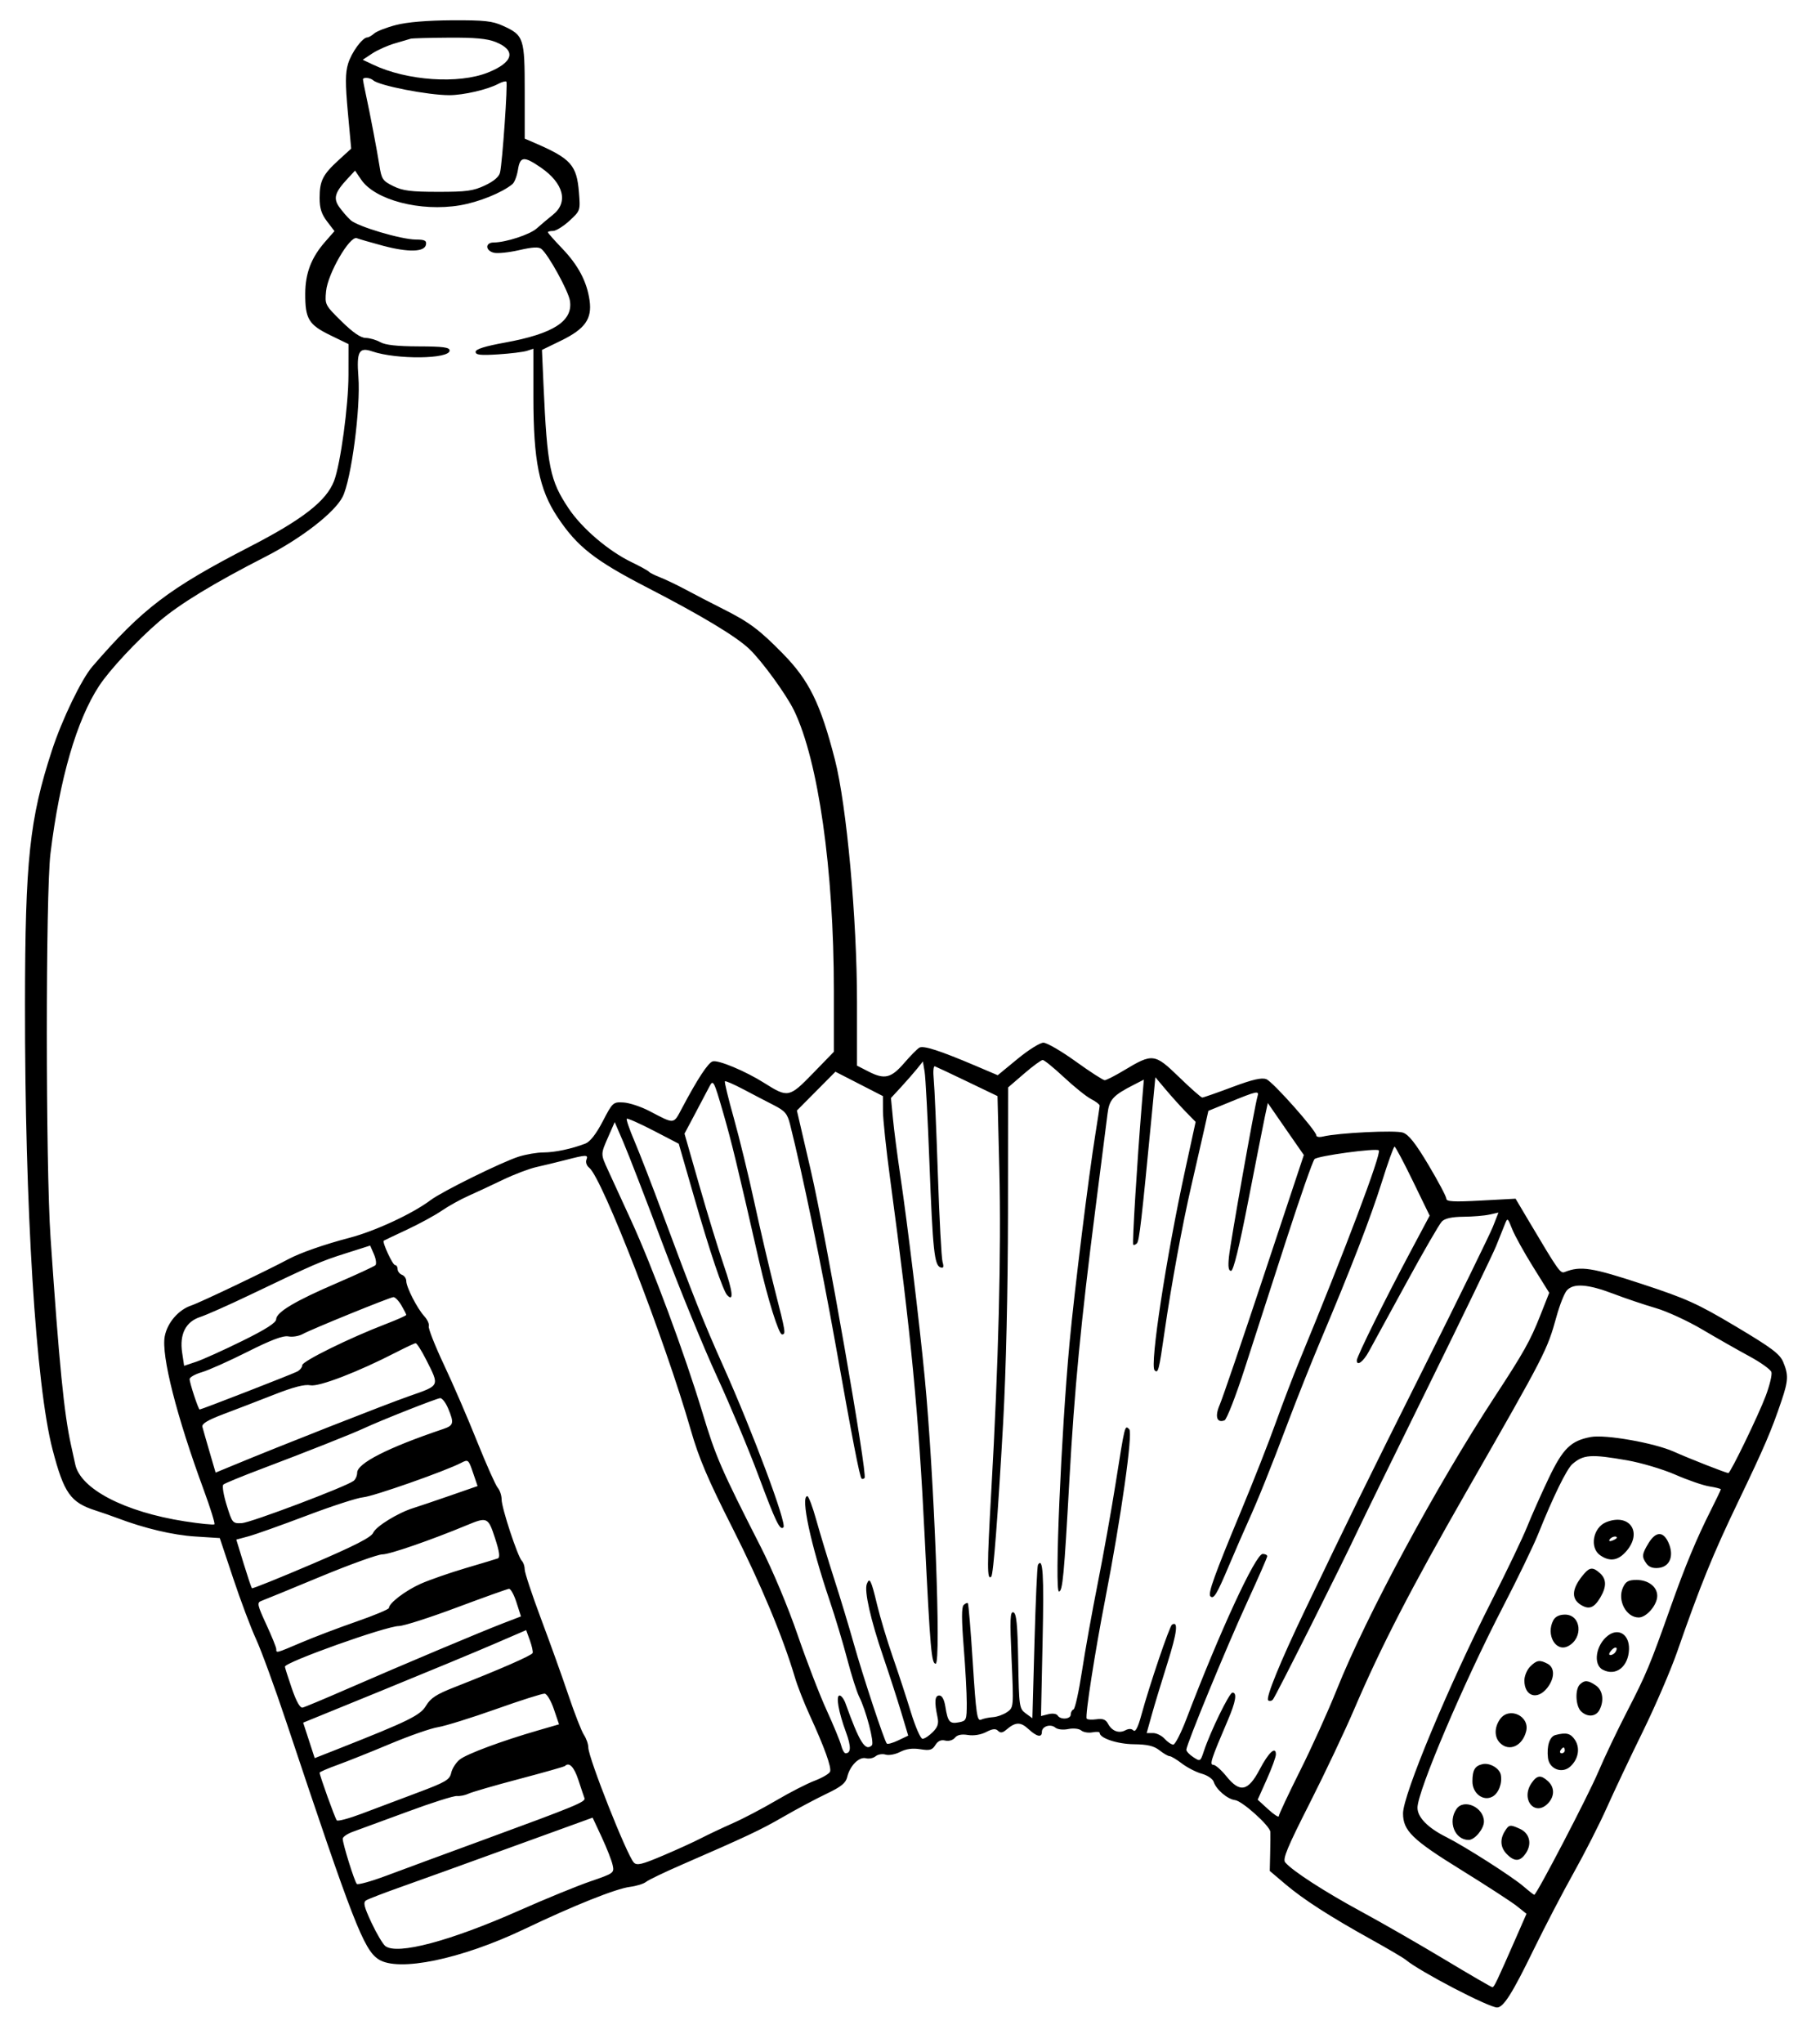 <svg width="49" height="55" viewBox="0 0 49 55" fill="none" xmlns="http://www.w3.org/2000/svg">
<path fill-rule="evenodd" clip-rule="evenodd" d="M10.666 0.672C10.409 0.738 10.144 0.841 10.076 0.9C10.009 0.959 9.926 1.007 9.891 1.007C9.759 1.007 9.462 1.412 9.371 1.717C9.296 1.965 9.295 2.252 9.365 3.018L9.455 4.001L9.115 4.312C8.689 4.701 8.605 4.869 8.605 5.33C8.605 5.605 8.655 5.763 8.805 5.96L9.005 6.222L8.756 6.506C8.381 6.933 8.22 7.353 8.218 7.905C8.215 8.583 8.31 8.741 8.889 9.023L9.383 9.263L9.382 10.093C9.382 10.911 9.168 12.49 8.995 12.944C8.791 13.483 8.156 13.979 6.731 14.714C4.543 15.843 3.834 16.383 2.486 17.944C2.194 18.283 1.671 19.367 1.4 20.195C0.794 22.05 0.677 23.153 0.673 27.019C0.667 32.5 0.964 37.297 1.415 39.022C1.723 40.199 1.897 40.446 2.577 40.664C2.748 40.719 3.01 40.81 3.16 40.867C3.89 41.144 4.661 41.326 5.258 41.363L5.917 41.405L6.28 42.493C6.479 43.092 6.756 43.827 6.894 44.126C7.033 44.426 7.403 45.44 7.717 46.381C9.51 51.757 9.792 52.484 10.191 52.745C10.723 53.093 12.416 52.743 14.114 51.933C15.454 51.293 16.584 50.842 16.963 50.794C17.136 50.772 17.33 50.712 17.394 50.66C17.459 50.608 17.878 50.406 18.328 50.21C20.117 49.432 20.478 49.262 21.097 48.904C21.452 48.699 21.971 48.422 22.251 48.289C22.649 48.099 22.771 48 22.81 47.836C22.881 47.535 23.13 47.285 23.312 47.332C23.395 47.354 23.513 47.33 23.575 47.278C23.637 47.227 23.757 47.207 23.843 47.234C23.928 47.261 24.104 47.229 24.234 47.162C24.394 47.079 24.567 47.056 24.776 47.089C25.033 47.13 25.099 47.112 25.183 46.976C25.252 46.866 25.337 46.828 25.448 46.856C25.543 46.879 25.653 46.848 25.708 46.781C25.773 46.702 25.887 46.678 26.06 46.706C26.215 46.731 26.407 46.7 26.549 46.627C26.722 46.537 26.806 46.529 26.87 46.593C26.935 46.658 26.994 46.65 27.096 46.562C27.339 46.353 27.476 46.349 27.686 46.544C27.913 46.754 28.051 46.784 28.051 46.623C28.051 46.473 28.281 46.399 28.411 46.506C28.473 46.558 28.62 46.575 28.762 46.546C28.902 46.518 29.051 46.535 29.111 46.585C29.169 46.633 29.304 46.655 29.411 46.635C29.519 46.614 29.606 46.62 29.606 46.648C29.606 46.791 30.078 46.949 30.525 46.955C30.894 46.959 31.066 47 31.216 47.118C31.326 47.205 31.449 47.276 31.489 47.276C31.529 47.276 31.679 47.365 31.822 47.475C31.966 47.584 32.206 47.708 32.357 47.749C32.508 47.791 32.651 47.888 32.676 47.966C32.741 48.173 33.047 48.435 33.252 48.459C33.447 48.483 34.192 49.154 34.202 49.314C34.205 49.369 34.203 49.628 34.197 49.89L34.186 50.365L34.599 50.716C35.09 51.133 35.805 51.593 36.918 52.211C37.367 52.46 37.787 52.707 37.851 52.761C38.226 53.074 40.08 54.041 40.306 54.041C40.478 54.041 40.715 53.666 41.287 52.491C41.591 51.869 42.079 50.931 42.373 50.407C42.667 49.882 43.068 49.094 43.263 48.656C43.459 48.217 43.893 47.299 44.229 46.615C44.565 45.93 44.979 44.968 45.151 44.476C45.779 42.673 46.117 41.841 46.794 40.433C47.5 38.962 47.693 38.514 47.964 37.708C48.148 37.163 48.154 37.013 48.009 36.665C47.917 36.447 47.701 36.285 46.733 35.708C45.7 35.093 45.41 34.961 44.199 34.563C42.852 34.12 42.557 34.075 42.129 34.242C42.01 34.289 41.966 34.227 41.161 32.871L40.804 32.269L39.872 32.319C39.138 32.359 38.94 32.348 38.94 32.269C38.94 32.214 38.725 31.808 38.462 31.366C38.112 30.778 37.927 30.544 37.771 30.49C37.57 30.42 36.036 30.495 35.615 30.596C35.519 30.619 35.44 30.606 35.44 30.567C35.44 30.438 34.269 29.119 34.094 29.052C33.968 29.003 33.723 29.059 33.173 29.265C32.761 29.42 32.399 29.546 32.368 29.546C32.337 29.546 32.056 29.298 31.743 28.994C31.086 28.357 31.032 28.351 30.265 28.812C30.021 28.959 29.785 29.079 29.742 29.079C29.698 29.079 29.347 28.852 28.961 28.574C28.575 28.296 28.184 28.069 28.092 28.069C28 28.069 27.686 28.266 27.394 28.507L26.862 28.945L26.27 28.693C25.303 28.282 24.861 28.139 24.752 28.203C24.695 28.236 24.513 28.42 24.347 28.613C23.992 29.024 23.817 29.067 23.389 28.849L23.073 28.687V26.979C23.073 24.733 22.794 21.679 22.478 20.448C22.089 18.936 21.783 18.314 21.071 17.59C20.44 16.947 20.172 16.748 19.456 16.388C19.156 16.238 18.719 16.011 18.483 15.884C18.248 15.758 17.933 15.606 17.783 15.547C17.634 15.489 17.494 15.419 17.472 15.392C17.451 15.364 17.24 15.248 17.004 15.134C16.378 14.831 15.669 14.225 15.308 13.685C14.806 12.933 14.732 12.57 14.633 10.366L14.591 9.42L15.105 9.17C15.752 8.855 15.944 8.584 15.873 8.087C15.802 7.582 15.568 7.139 15.133 6.686C14.922 6.466 14.75 6.271 14.75 6.252C14.75 6.233 14.813 6.217 14.89 6.217C14.967 6.217 15.165 6.095 15.329 5.945C15.626 5.672 15.626 5.67 15.587 5.177C15.528 4.449 15.372 4.272 14.419 3.858L14.127 3.732V2.465C14.127 1.023 14.104 0.951 13.544 0.696C13.255 0.565 13.044 0.542 12.168 0.546C11.505 0.55 10.965 0.595 10.666 0.672ZM13.342 1.13C13.906 1.356 13.826 1.677 13.136 1.953C12.345 2.269 10.957 2.174 10.044 1.741L9.766 1.609L10.021 1.44C10.162 1.347 10.435 1.225 10.627 1.169C10.82 1.112 11.012 1.056 11.055 1.043C11.098 1.03 11.561 1.017 12.084 1.014C12.781 1.009 13.117 1.04 13.342 1.13ZM10.048 2.162C10.208 2.306 11.529 2.563 12.1 2.562C12.482 2.561 13.13 2.411 13.418 2.256C13.516 2.204 13.613 2.178 13.633 2.198C13.674 2.239 13.527 4.362 13.463 4.643C13.438 4.758 13.297 4.878 13.056 4.992C12.742 5.14 12.559 5.165 11.794 5.164C11.062 5.164 10.843 5.136 10.588 5.01C10.305 4.871 10.272 4.821 10.217 4.468C10.152 4.053 9.96 3.045 9.843 2.509C9.804 2.329 9.772 2.163 9.772 2.139C9.772 2.072 9.965 2.088 10.048 2.162ZM14.561 4.51C15.177 4.935 15.308 5.447 14.886 5.782C14.747 5.893 14.552 6.057 14.452 6.148C14.271 6.313 13.62 6.526 13.291 6.528C13.059 6.529 13.063 6.746 13.296 6.804C13.396 6.829 13.701 6.797 13.976 6.734C14.34 6.65 14.504 6.641 14.578 6.703C14.767 6.86 15.301 7.829 15.344 8.094C15.432 8.641 14.902 8.984 13.602 9.221C13.053 9.321 12.805 9.399 12.805 9.472C12.805 9.555 12.933 9.57 13.408 9.54C13.739 9.519 14.089 9.476 14.186 9.445L14.361 9.388V10.699C14.361 12.4 14.517 13.178 15.007 13.916C15.538 14.717 16.01 15.087 17.433 15.821C18.884 16.57 19.817 17.131 20.173 17.47C20.512 17.792 21.168 18.694 21.378 19.126C22.031 20.474 22.45 23.418 22.45 26.664V28.314L21.886 28.895C21.251 29.549 21.213 29.556 20.583 29.158C20.078 28.837 19.334 28.526 19.187 28.573C19.062 28.612 18.777 29.047 18.362 29.831C18.127 30.273 18.171 30.269 17.489 29.912C17.263 29.793 16.948 29.689 16.789 29.679C16.506 29.663 16.494 29.674 16.228 30.186C16.049 30.529 15.888 30.735 15.761 30.785C15.391 30.927 14.943 31.023 14.633 31.024C14.462 31.024 14.164 31.075 13.972 31.135C13.521 31.276 11.904 32.073 11.595 32.306C11.112 32.671 10.101 33.141 9.412 33.321C8.745 33.495 8.083 33.726 7.771 33.893C7.186 34.206 5.388 35.064 5.159 35.14C4.807 35.256 4.505 35.605 4.435 35.976C4.339 36.491 4.755 38.128 5.486 40.111C5.665 40.598 5.794 41.013 5.773 41.034C5.752 41.055 5.392 41.019 4.972 40.954C3.354 40.701 2.167 40.084 2.026 39.422C2.003 39.315 1.953 39.087 1.915 38.916C1.724 38.06 1.594 36.742 1.361 33.317C1.228 31.369 1.227 24.054 1.359 22.975C1.604 20.968 2.065 19.382 2.668 18.465C2.952 18.031 3.696 17.235 4.288 16.728C4.84 16.256 5.753 15.7 7.154 14.983C8.122 14.487 9.011 13.796 9.225 13.373C9.458 12.912 9.713 10.974 9.649 10.144C9.597 9.463 9.665 9.338 10.02 9.459C10.676 9.684 12.105 9.668 12.105 9.437C12.105 9.35 11.933 9.327 11.269 9.325C10.691 9.323 10.373 9.288 10.238 9.211C10.131 9.15 9.954 9.099 9.845 9.097C9.71 9.095 9.502 8.952 9.195 8.65C8.752 8.214 8.744 8.2 8.779 7.839C8.825 7.364 9.418 6.34 9.606 6.412C9.674 6.438 9.99 6.529 10.308 6.615C10.991 6.797 11.431 6.787 11.468 6.587C11.489 6.477 11.438 6.45 11.197 6.449C10.801 6.447 9.63 6.099 9.44 5.927C9.356 5.851 9.22 5.694 9.137 5.578C8.966 5.338 9.013 5.179 9.364 4.803L9.559 4.593L9.724 4.836C10.097 5.386 11.321 5.705 12.378 5.528C12.888 5.442 13.511 5.191 13.797 4.956C13.851 4.911 13.917 4.74 13.944 4.574C14.002 4.206 14.103 4.196 14.561 4.51ZM28.645 29C28.919 29.256 29.247 29.52 29.375 29.586C29.502 29.651 29.606 29.731 29.606 29.762C29.606 29.793 29.555 30.133 29.493 30.518C29.309 31.652 28.924 34.771 28.795 36.156C28.569 38.591 28.388 42.843 28.51 42.843C28.609 42.843 28.649 42.413 28.791 39.849C28.927 37.4 29.098 35.618 29.497 32.501C29.648 31.325 29.792 30.195 29.817 29.99C29.864 29.599 29.963 29.489 30.532 29.199L30.796 29.064L30.739 29.752C30.612 31.31 30.48 33.475 30.51 33.507C30.528 33.525 30.573 33.508 30.611 33.468C30.673 33.402 30.734 32.877 31.015 29.953L31.106 29L31.385 29.331C31.538 29.513 31.782 29.784 31.927 29.932L32.19 30.201L31.91 31.487C31.398 33.834 30.952 36.755 31.085 36.888C31.181 36.984 31.203 36.898 31.354 35.845C31.53 34.618 31.837 32.943 32.075 31.918C32.184 31.447 32.332 30.802 32.403 30.483L32.533 29.904L33.049 29.693C33.856 29.362 33.907 29.351 33.855 29.519C33.783 29.749 33.127 33.436 33.086 33.842C33.059 34.103 33.076 34.212 33.144 34.212C33.207 34.212 33.365 33.57 33.607 32.326C33.809 31.289 34.01 30.272 34.053 30.066L34.133 29.693L34.617 30.393L35.103 31.093L34.036 34.305C33.45 36.071 32.911 37.652 32.838 37.818C32.702 38.131 32.76 38.316 32.968 38.236C33.026 38.213 33.27 37.588 33.51 36.845C33.751 36.102 34.253 34.55 34.625 33.395C34.998 32.24 35.343 31.254 35.391 31.203C35.474 31.116 37.054 30.901 37.122 30.968C37.199 31.045 36.218 33.646 34.989 36.622C34.821 37.029 34.533 37.781 34.349 38.294C34.166 38.807 33.746 39.875 33.417 40.666C32.692 42.41 32.516 42.9 32.587 42.972C32.676 43.061 32.759 42.925 33.089 42.143C33.261 41.737 33.489 41.212 33.596 40.977C33.877 40.357 34.207 39.536 34.69 38.255C34.924 37.635 35.315 36.655 35.558 36.078C36.373 34.149 36.901 32.781 37.203 31.821C37.367 31.297 37.521 30.869 37.545 30.868C37.57 30.868 37.792 31.286 38.04 31.797L38.491 32.725L38.002 33.643C37.294 34.969 36.529 36.517 36.529 36.622C36.529 36.786 36.702 36.66 36.852 36.386C36.933 36.238 37.382 35.417 37.849 34.562C38.315 33.706 38.752 32.951 38.819 32.883C38.902 32.799 39.088 32.758 39.398 32.755C39.649 32.753 39.965 32.727 40.099 32.697L40.343 32.643L40.195 33.02C40.113 33.227 39.285 34.919 38.355 36.779C36.751 39.987 36.358 40.789 35.132 43.349C34.466 44.739 34.074 45.702 34.143 45.772C34.173 45.802 34.23 45.794 34.269 45.754C34.337 45.684 36.118 42.136 36.57 41.171C36.69 40.915 37.538 39.182 38.454 37.322C39.37 35.462 40.19 33.764 40.277 33.551C40.363 33.337 40.469 33.074 40.511 32.968C40.587 32.775 40.589 32.776 40.711 33.084C40.778 33.255 41.031 33.712 41.272 34.099L41.71 34.802L41.466 35.42C41.2 36.093 41.021 36.412 40.247 37.594C38.665 40.01 36.782 43.501 35.989 45.487C35.758 46.064 35.313 47.049 34.999 47.675C34.686 48.301 34.429 48.848 34.429 48.891C34.429 48.933 34.301 48.851 34.145 48.708L33.861 48.448L34.106 47.9C34.241 47.599 34.351 47.297 34.351 47.23C34.351 46.994 34.154 47.175 33.915 47.632C33.603 48.226 33.382 48.271 33.016 47.815C32.88 47.647 32.723 47.509 32.666 47.509C32.558 47.509 32.606 47.362 33.059 46.304C33.272 45.805 33.312 45.565 33.181 45.565C33.098 45.565 32.587 46.613 32.413 47.138C32.319 47.422 32.315 47.425 32.129 47.304C32.025 47.236 31.94 47.146 31.94 47.104C31.94 46.965 33.03 44.318 33.577 43.13C33.874 42.483 34.118 41.927 34.118 41.894C34.118 41.86 34.063 41.832 33.995 41.832C33.805 41.832 32.836 43.929 31.938 46.284C31.795 46.658 31.637 46.965 31.588 46.965C31.538 46.965 31.434 46.895 31.356 46.809C31.279 46.724 31.138 46.654 31.044 46.654H30.872L31.008 46.167C31.082 45.9 31.273 45.272 31.431 44.771C31.692 43.944 31.73 43.627 31.554 43.736C31.486 43.778 30.949 45.361 30.728 46.172C30.639 46.5 30.569 46.636 30.516 46.584C30.466 46.533 30.389 46.532 30.3 46.579C30.125 46.672 29.937 46.602 29.831 46.403C29.769 46.288 29.69 46.258 29.518 46.283C29.392 46.301 29.274 46.293 29.256 46.264C29.211 46.192 29.481 44.461 29.758 43.038C30.181 40.864 30.505 38.578 30.403 38.476C30.283 38.357 30.289 38.335 30.037 39.927C29.922 40.654 29.706 41.861 29.557 42.61C29.408 43.358 29.216 44.426 29.131 44.982C29.046 45.538 28.943 46.004 28.902 46.018C28.862 46.033 28.828 46.094 28.828 46.154C28.828 46.283 28.551 46.304 28.475 46.181C28.445 46.133 28.337 46.118 28.225 46.146L28.027 46.196L28.07 44.17C28.109 42.377 28.08 41.907 27.945 42.125C27.924 42.159 27.882 43.102 27.851 44.221L27.795 46.255L27.615 46.124C27.442 45.997 27.435 45.946 27.413 44.716C27.395 43.723 27.366 43.431 27.284 43.404C27.195 43.375 27.187 43.588 27.235 44.666C27.292 45.959 27.291 45.965 27.115 46.089C27.017 46.157 26.847 46.218 26.736 46.226C26.625 46.233 26.479 46.263 26.413 46.293C26.307 46.341 26.279 46.148 26.191 44.77C26.136 43.903 26.076 43.178 26.058 43.159C26.04 43.141 25.989 43.163 25.944 43.208C25.887 43.265 25.887 43.601 25.945 44.326C25.991 44.896 26.028 45.579 26.028 45.843C26.028 46.306 26.02 46.326 25.815 46.365C25.568 46.412 25.518 46.355 25.452 45.943C25.421 45.75 25.363 45.643 25.288 45.643C25.167 45.643 25.153 45.813 25.24 46.222C25.278 46.4 25.249 46.492 25.111 46.63C25.013 46.729 24.89 46.809 24.837 46.809C24.785 46.809 24.644 46.485 24.523 46.09C24.402 45.694 24.181 45.02 24.032 44.593C23.884 44.165 23.696 43.54 23.615 43.203C23.454 42.53 23.412 42.446 23.337 42.642C23.265 42.83 23.439 43.602 23.777 44.593C23.938 45.063 24.155 45.735 24.261 46.086L24.452 46.723L24.184 46.851C24.036 46.921 23.898 46.96 23.876 46.938C23.811 46.873 23.232 45.12 22.985 44.243C22.859 43.794 22.621 43.007 22.455 42.493C22.29 41.98 22.075 41.271 21.977 40.919C21.879 40.566 21.77 40.277 21.736 40.277C21.548 40.277 21.825 41.576 22.333 43.077C22.485 43.526 22.7 44.243 22.812 44.671C22.924 45.098 23.068 45.551 23.132 45.677C23.315 46.039 23.544 46.913 23.474 46.983C23.299 47.158 23.141 46.908 22.764 45.856C22.722 45.739 22.65 45.643 22.604 45.643C22.498 45.643 22.575 46.087 22.777 46.633C22.918 47.016 22.915 47.198 22.765 47.198C22.73 47.198 22.677 47.104 22.648 46.99C22.619 46.875 22.442 46.447 22.255 46.037C22.067 45.628 21.716 44.715 21.474 44.01C21.217 43.262 20.803 42.273 20.479 41.638C19.407 39.533 19.27 39.217 18.91 38.022C18.43 36.433 17.567 34.108 16.99 32.851C16.735 32.295 16.454 31.682 16.365 31.49C16.169 31.062 16.169 31.074 16.379 30.596L16.55 30.207L16.784 30.751C16.913 31.051 17.387 32.275 17.836 33.473C18.286 34.67 18.945 36.28 19.3 37.05C19.655 37.82 20.161 39.027 20.423 39.732C20.887 40.977 20.999 41.209 21.093 41.116C21.189 41.02 20.27 38.559 19.473 36.778C18.94 35.588 18.654 34.867 17.833 32.656C17.555 31.908 17.218 31.038 17.084 30.724C16.95 30.41 16.855 30.137 16.875 30.117C16.894 30.098 17.217 30.241 17.592 30.435L18.274 30.789L18.683 32.209C19.112 33.701 19.464 34.745 19.579 34.867C19.761 35.061 19.729 34.763 19.493 34.08C19.35 33.665 19.052 32.694 18.831 31.922L18.429 30.518L18.718 29.974C18.876 29.674 19.051 29.343 19.106 29.238C19.201 29.057 19.223 29.1 19.465 29.937C19.695 30.732 19.85 31.37 20.435 33.94C20.669 34.968 20.966 35.922 21.053 35.922C21.162 35.922 21.154 35.868 20.864 34.737C20.718 34.17 20.471 33.111 20.313 32.384C20.156 31.657 19.905 30.63 19.757 30.101C19.608 29.572 19.5 29.126 19.517 29.109C19.534 29.092 19.755 29.188 20.007 29.321C20.26 29.455 20.629 29.647 20.827 29.748C21.135 29.905 21.198 29.979 21.27 30.264C21.607 31.604 22.12 34.086 22.489 36.156C22.952 38.759 23.144 39.751 23.196 39.804C23.214 39.822 23.25 39.814 23.277 39.787C23.361 39.703 22.234 33.257 21.834 31.529L21.455 29.896L21.973 29.374L22.492 28.851L23.132 29.179L23.771 29.507L23.772 29.906C23.772 30.126 23.859 30.948 23.965 31.734C24.533 35.961 24.73 38.008 24.899 41.444C25.046 44.414 25.078 44.787 25.191 44.787C25.344 44.787 25.151 39.728 24.897 37.089C24.755 35.614 24.434 32.956 24.239 31.645C24.16 31.111 24.07 30.423 24.041 30.116L23.987 29.559L24.262 29.261C24.413 29.097 24.606 28.875 24.692 28.769L24.847 28.575L24.893 28.846C24.919 28.996 24.977 30.098 25.023 31.296C25.113 33.661 25.156 34.063 25.321 34.118C25.403 34.146 25.416 34.109 25.376 33.969C25.347 33.867 25.29 32.804 25.25 31.607C25.21 30.409 25.16 29.261 25.139 29.055C25.118 28.848 25.131 28.691 25.169 28.705C25.206 28.718 25.601 28.904 26.046 29.118L26.856 29.507L26.905 31.49C26.959 33.683 26.883 36.733 26.688 40.148C26.572 42.182 26.572 42.559 26.688 42.443C26.745 42.386 26.867 40.804 27.008 38.294C27.086 36.896 27.135 34.754 27.138 32.656L27.141 29.274L27.57 28.904C27.805 28.701 28.032 28.535 28.073 28.535C28.114 28.535 28.371 28.744 28.645 29ZM15.788 31.221C15.762 31.288 15.796 31.384 15.863 31.435C16.21 31.703 17.904 36.073 18.596 38.489C18.814 39.251 19.057 39.822 19.72 41.132C20.488 42.653 21.076 44.06 21.404 45.163C21.471 45.391 21.65 45.846 21.8 46.174C22.195 47.034 22.392 47.579 22.348 47.693C22.327 47.748 22.14 47.858 21.933 47.937C21.726 48.015 21.261 48.254 20.9 48.467C20.54 48.679 20.015 48.955 19.734 49.079C19.452 49.204 19.065 49.387 18.872 49.486C18.68 49.586 18.216 49.797 17.843 49.955C17.279 50.194 17.146 50.226 17.065 50.14C16.877 49.941 15.839 47.317 15.839 47.041C15.839 46.953 15.786 46.8 15.72 46.701C15.655 46.602 15.468 46.122 15.304 45.635C15.14 45.147 14.808 44.222 14.566 43.578C14.325 42.934 14.127 42.337 14.127 42.252C14.127 42.166 14.093 42.062 14.05 42.019C13.938 41.907 13.505 40.594 13.505 40.366C13.505 40.26 13.458 40.117 13.4 40.05C13.342 39.982 13.092 39.42 12.843 38.8C12.595 38.179 12.194 37.251 11.951 36.737C11.709 36.222 11.525 35.756 11.544 35.701C11.562 35.645 11.507 35.524 11.422 35.431C11.231 35.222 10.938 34.65 10.938 34.484C10.938 34.417 10.886 34.342 10.822 34.318C10.758 34.293 10.705 34.224 10.705 34.164C10.705 34.105 10.674 34.056 10.636 34.056C10.571 34.056 10.283 33.433 10.332 33.399C10.345 33.39 10.626 33.257 10.957 33.102C11.289 32.947 11.709 32.718 11.891 32.593C12.073 32.468 12.397 32.288 12.611 32.193C12.825 32.098 13.245 31.902 13.544 31.758C13.844 31.614 14.246 31.461 14.439 31.418C14.631 31.375 14.981 31.29 15.216 31.23C15.792 31.081 15.842 31.08 15.788 31.221ZM10.107 34.06C10.072 34.093 9.606 34.309 9.072 34.539C7.944 35.023 7.439 35.325 7.435 35.515C7.433 35.609 7.155 35.787 6.521 36.099C6.02 36.346 5.463 36.598 5.284 36.658L4.957 36.768L4.904 36.414C4.829 35.917 5 35.58 5.391 35.453C5.554 35.4 6.143 35.139 6.699 34.873C8.482 34.02 8.632 33.955 9.305 33.741L9.966 33.531L10.068 33.765C10.124 33.895 10.141 34.027 10.107 34.06ZM43.436 34.828C43.766 34.954 44.28 35.127 44.58 35.214C44.879 35.301 45.444 35.561 45.834 35.792C46.225 36.023 46.794 36.347 47.098 36.511C47.403 36.676 47.67 36.867 47.692 36.937C47.714 37.007 47.645 37.297 47.537 37.582C47.344 38.096 46.588 39.655 46.533 39.655C46.474 39.655 45.497 39.272 45.063 39.078C44.536 38.843 43.224 38.611 42.83 38.684C42.292 38.784 42.079 38.992 41.695 39.796C41.497 40.211 41.238 40.794 41.118 41.093C40.998 41.393 40.571 42.285 40.169 43.077C39.002 45.373 37.774 48.317 37.774 48.816C37.774 49.282 38.023 49.525 39.337 50.337C40.015 50.757 40.688 51.194 40.834 51.309L41.098 51.519L40.81 52.177C40.292 53.358 40.227 53.496 40.18 53.496C40.155 53.496 39.583 53.164 38.908 52.758C38.233 52.352 37.221 51.77 36.658 51.465C35.666 50.928 34.789 50.361 34.601 50.134C34.528 50.046 34.659 49.729 35.256 48.553C35.666 47.744 36.208 46.6 36.46 46.011C37.181 44.326 37.981 42.775 39.478 40.16C41.621 36.417 41.651 36.358 41.906 35.441C41.992 35.128 42.118 34.811 42.186 34.736C42.365 34.539 42.751 34.568 43.436 34.828ZM10.805 35.137C10.878 35.262 10.938 35.379 10.938 35.397C10.938 35.416 10.685 35.529 10.374 35.648C9.41 36.018 8.138 36.645 8.138 36.75C8.138 36.805 8.077 36.883 8.002 36.922C7.873 36.991 5.422 37.944 5.375 37.944C5.341 37.944 5.105 37.229 5.105 37.126C5.105 37.076 5.253 36.992 5.435 36.939C5.617 36.886 6.17 36.639 6.664 36.39C7.301 36.07 7.621 35.949 7.764 35.976C7.875 35.998 8.048 35.969 8.149 35.913C8.382 35.784 10.484 34.928 10.591 34.919C10.635 34.915 10.732 35.013 10.805 35.137ZM11.475 36.606C11.837 37.324 11.852 37.292 11.016 37.584C10.37 37.81 7.54 38.923 6.252 39.458L5.805 39.643L5.642 39.085C5.552 38.778 5.466 38.475 5.449 38.411C5.428 38.327 5.59 38.23 6.02 38.067C6.351 37.943 6.962 37.707 7.378 37.544C7.903 37.338 8.202 37.261 8.357 37.292C8.587 37.338 9.646 36.93 10.666 36.404C10.923 36.272 11.159 36.161 11.19 36.159C11.221 36.157 11.35 36.358 11.475 36.606ZM12.065 37.915C12.231 38.312 12.216 38.373 11.93 38.47C10.445 38.97 9.616 39.392 9.616 39.646C9.616 39.726 9.572 39.825 9.519 39.866C9.314 40.022 6.753 40.99 6.511 41.003C6.263 41.015 6.252 41.002 6.103 40.52C6.018 40.247 5.977 39.998 6.013 39.965C6.048 39.932 6.514 39.741 7.049 39.539C8.241 39.089 9.498 38.591 9.81 38.444C10.261 38.234 11.756 37.643 11.851 37.638C11.904 37.635 12 37.76 12.065 37.915ZM43.802 39.311C44.187 39.378 44.774 39.553 45.107 39.699C45.44 39.845 45.852 39.987 46.021 40.014C46.191 40.041 46.33 40.077 46.33 40.093C46.33 40.108 46.211 40.358 46.066 40.646C45.671 41.43 45.373 42.147 44.975 43.271C44.424 44.825 44.323 45.068 43.807 46.07C43.542 46.584 43.192 47.318 43.029 47.703C42.755 48.349 41.369 51.008 41.307 51.008C41.292 51.008 41.164 50.908 41.024 50.787C40.721 50.524 39.437 49.704 38.94 49.455C38.441 49.206 38.163 48.922 38.163 48.663C38.163 48.221 39.403 45.307 40.457 43.271C40.856 42.501 41.288 41.608 41.416 41.288C41.815 40.292 42.181 39.544 42.334 39.412C42.631 39.156 42.833 39.142 43.802 39.311ZM12.112 40.264C11.702 40.406 11.261 40.556 11.133 40.595C10.717 40.724 10.123 41.089 10.048 41.262C9.993 41.386 9.553 41.611 8.392 42.108C7.521 42.48 6.797 42.772 6.782 42.756C6.767 42.74 6.666 42.438 6.558 42.086L6.362 41.446L6.686 41.359C6.864 41.312 7.568 41.061 8.25 40.803C8.933 40.544 9.62 40.321 9.778 40.307C10.049 40.284 11.993 39.601 12.416 39.38C12.605 39.282 12.614 39.289 12.734 39.642L12.858 40.005L12.112 40.264ZM13.328 41.409C13.448 41.777 13.468 41.928 13.402 41.953C13.352 41.971 12.961 42.089 12.533 42.215C12.105 42.342 11.562 42.531 11.327 42.635C10.917 42.818 10.472 43.156 10.471 43.287C10.471 43.321 10.077 43.486 9.596 43.653C9.115 43.82 8.447 44.074 8.112 44.217C7.423 44.51 7.438 44.506 7.438 44.393C7.438 44.348 7.317 44.049 7.169 43.729C6.929 43.209 6.914 43.142 7.033 43.098C7.106 43.072 7.821 42.779 8.622 42.446C9.423 42.114 10.176 41.843 10.295 41.844C10.487 41.846 11.597 41.462 12.572 41.057C13.118 40.83 13.144 40.843 13.328 41.409ZM43.243 40.977C42.889 41.12 42.789 41.663 43.08 41.867C43.343 42.051 43.572 42.013 43.795 41.748C44.227 41.236 43.863 40.728 43.243 40.977ZM44.384 41.541C44.203 41.838 44.196 41.912 44.331 42.096C44.398 42.188 44.508 42.226 44.66 42.208C44.961 42.174 45.075 41.879 44.922 41.532C44.782 41.216 44.58 41.22 44.384 41.541ZM43.529 41.396C43.529 41.413 43.475 41.448 43.409 41.473C43.34 41.5 43.308 41.487 43.336 41.443C43.381 41.369 43.529 41.333 43.529 41.396ZM42.657 42.357C42.325 42.738 42.287 43.023 42.546 43.193C42.774 43.342 42.916 43.292 43.086 43.004C43.257 42.715 43.254 42.51 43.076 42.35C42.895 42.186 42.805 42.188 42.657 42.357ZM43.695 42.736C43.538 43.08 43.781 43.543 44.119 43.543C44.329 43.543 44.618 43.206 44.618 42.961C44.618 42.717 44.379 42.532 44.061 42.532C43.842 42.532 43.77 42.572 43.695 42.736ZM13.906 43.14L14.026 43.514L13.552 43.696C12.941 43.931 10.825 44.822 9.383 45.451C8.762 45.722 8.207 45.955 8.148 45.968C8.079 45.984 7.979 45.808 7.857 45.453C7.755 45.156 7.671 44.892 7.671 44.867C7.671 44.746 10.384 43.778 10.738 43.773C10.87 43.771 11.572 43.546 12.3 43.273C13.027 43.001 13.659 42.775 13.704 42.771C13.75 42.768 13.841 42.934 13.906 43.14ZM41.821 43.616C41.611 44.008 41.889 44.491 42.223 44.312C42.635 44.092 42.569 43.465 42.134 43.465C41.984 43.465 41.873 43.519 41.821 43.616ZM14.341 44.498C14.319 44.564 13.462 44.939 12.233 45.421C11.751 45.609 11.591 45.714 11.472 45.915C11.319 46.176 11.005 46.33 9.103 47.081L8.473 47.329L8.318 46.852L8.162 46.374L10.309 45.498C11.489 45.016 12.84 44.456 13.311 44.252L14.166 43.883L14.265 44.156C14.319 44.306 14.353 44.46 14.341 44.498ZM43.289 44.032C42.965 44.281 42.884 44.805 43.148 44.947C43.502 45.136 43.844 44.87 43.858 44.396C43.869 44 43.576 43.812 43.289 44.032ZM43.494 44.471C43.466 44.517 43.405 44.554 43.36 44.554C43.308 44.554 43.314 44.509 43.376 44.435C43.482 44.307 43.578 44.336 43.494 44.471ZM41.196 44.865C41.111 44.95 41.041 45.118 41.041 45.238C41.041 45.666 41.389 45.778 41.657 45.438C41.859 45.181 41.864 44.895 41.668 44.79C41.454 44.676 41.373 44.688 41.196 44.865ZM42.534 45.347C42.401 45.48 42.419 45.92 42.563 46.065C42.73 46.232 42.963 46.218 43.06 46.036C43.193 45.788 43.154 45.505 42.968 45.375C42.76 45.229 42.658 45.223 42.534 45.347ZM14.912 46.011L15.051 46.419L14.492 46.581C13.519 46.862 12.572 47.214 12.38 47.365C12.278 47.445 12.174 47.607 12.148 47.724C12.106 47.913 12.005 47.973 11.228 48.264C10.748 48.444 10.076 48.697 9.735 48.826C9.394 48.955 9.093 49.035 9.067 49.004C9.02 48.95 8.605 47.795 8.605 47.721C8.605 47.701 8.824 47.606 9.091 47.51C9.358 47.413 9.997 47.158 10.511 46.942C11.024 46.727 11.601 46.525 11.794 46.495C11.986 46.464 12.687 46.246 13.35 46.011C14.013 45.775 14.604 45.587 14.665 45.593C14.725 45.599 14.836 45.787 14.912 46.011ZM40.384 46.282C40.229 46.503 40.229 46.764 40.385 46.92C40.63 47.165 40.988 47.006 41.089 46.606C41.192 46.194 40.627 45.934 40.384 46.282ZM41.877 46.707C41.721 46.748 41.639 47 41.676 47.323C41.711 47.623 42.054 47.757 42.276 47.556C42.495 47.358 42.548 47.06 42.404 46.84C42.286 46.66 42.168 46.631 41.877 46.707ZM42.129 47.12C42.129 47.163 42.092 47.198 42.047 47.198C42.002 47.198 41.986 47.163 42.013 47.12C42.039 47.077 42.076 47.042 42.095 47.042C42.114 47.042 42.129 47.077 42.129 47.12ZM39.913 47.491C39.708 47.538 39.643 47.649 39.642 47.954C39.64 48.276 39.931 48.5 40.179 48.367C40.346 48.278 40.451 48.005 40.406 47.777C40.371 47.6 40.106 47.447 39.913 47.491ZM15.572 47.917C15.645 48.142 15.719 48.362 15.736 48.407C15.772 48.506 15.5 48.618 13.039 49.521C11.99 49.905 10.801 50.344 10.396 50.496C9.991 50.647 9.635 50.746 9.606 50.715C9.543 50.648 9.227 49.634 9.227 49.499C9.227 49.448 9.358 49.36 9.519 49.304C9.679 49.247 10.335 49.006 10.977 48.769C11.619 48.531 12.214 48.342 12.3 48.349C12.385 48.357 12.525 48.328 12.611 48.287C12.696 48.245 13.309 48.067 13.972 47.892C14.635 47.717 15.192 47.559 15.21 47.541C15.324 47.427 15.455 47.563 15.572 47.917ZM41.239 47.993C40.925 48.441 41.332 48.928 41.69 48.533C41.858 48.346 41.853 48.109 41.676 47.949C41.486 47.776 41.384 47.786 41.239 47.993ZM39.214 48.697C38.974 49.04 39.166 49.531 39.541 49.531C39.704 49.531 39.952 49.233 39.952 49.037C39.952 48.655 39.416 48.408 39.214 48.697ZM16.494 50.206C16.541 50.42 16.529 50.429 15.899 50.645C15.545 50.766 14.678 51.121 13.972 51.434C12.111 52.258 10.693 52.634 10.374 52.388C10.306 52.334 10.138 52.051 10.001 51.758C9.799 51.325 9.772 51.211 9.859 51.157C9.918 51.12 10.334 50.96 10.783 50.801C11.232 50.642 12.579 50.157 13.777 49.721L15.955 48.931L16.201 49.458C16.336 49.749 16.468 50.085 16.494 50.206ZM40.515 49.296C40.375 49.52 40.396 49.742 40.574 49.919C40.781 50.127 40.932 50.115 41.086 49.881C41.25 49.63 41.179 49.35 40.922 49.233C40.656 49.112 40.627 49.116 40.515 49.296Z" fill="black"/>
</svg>
